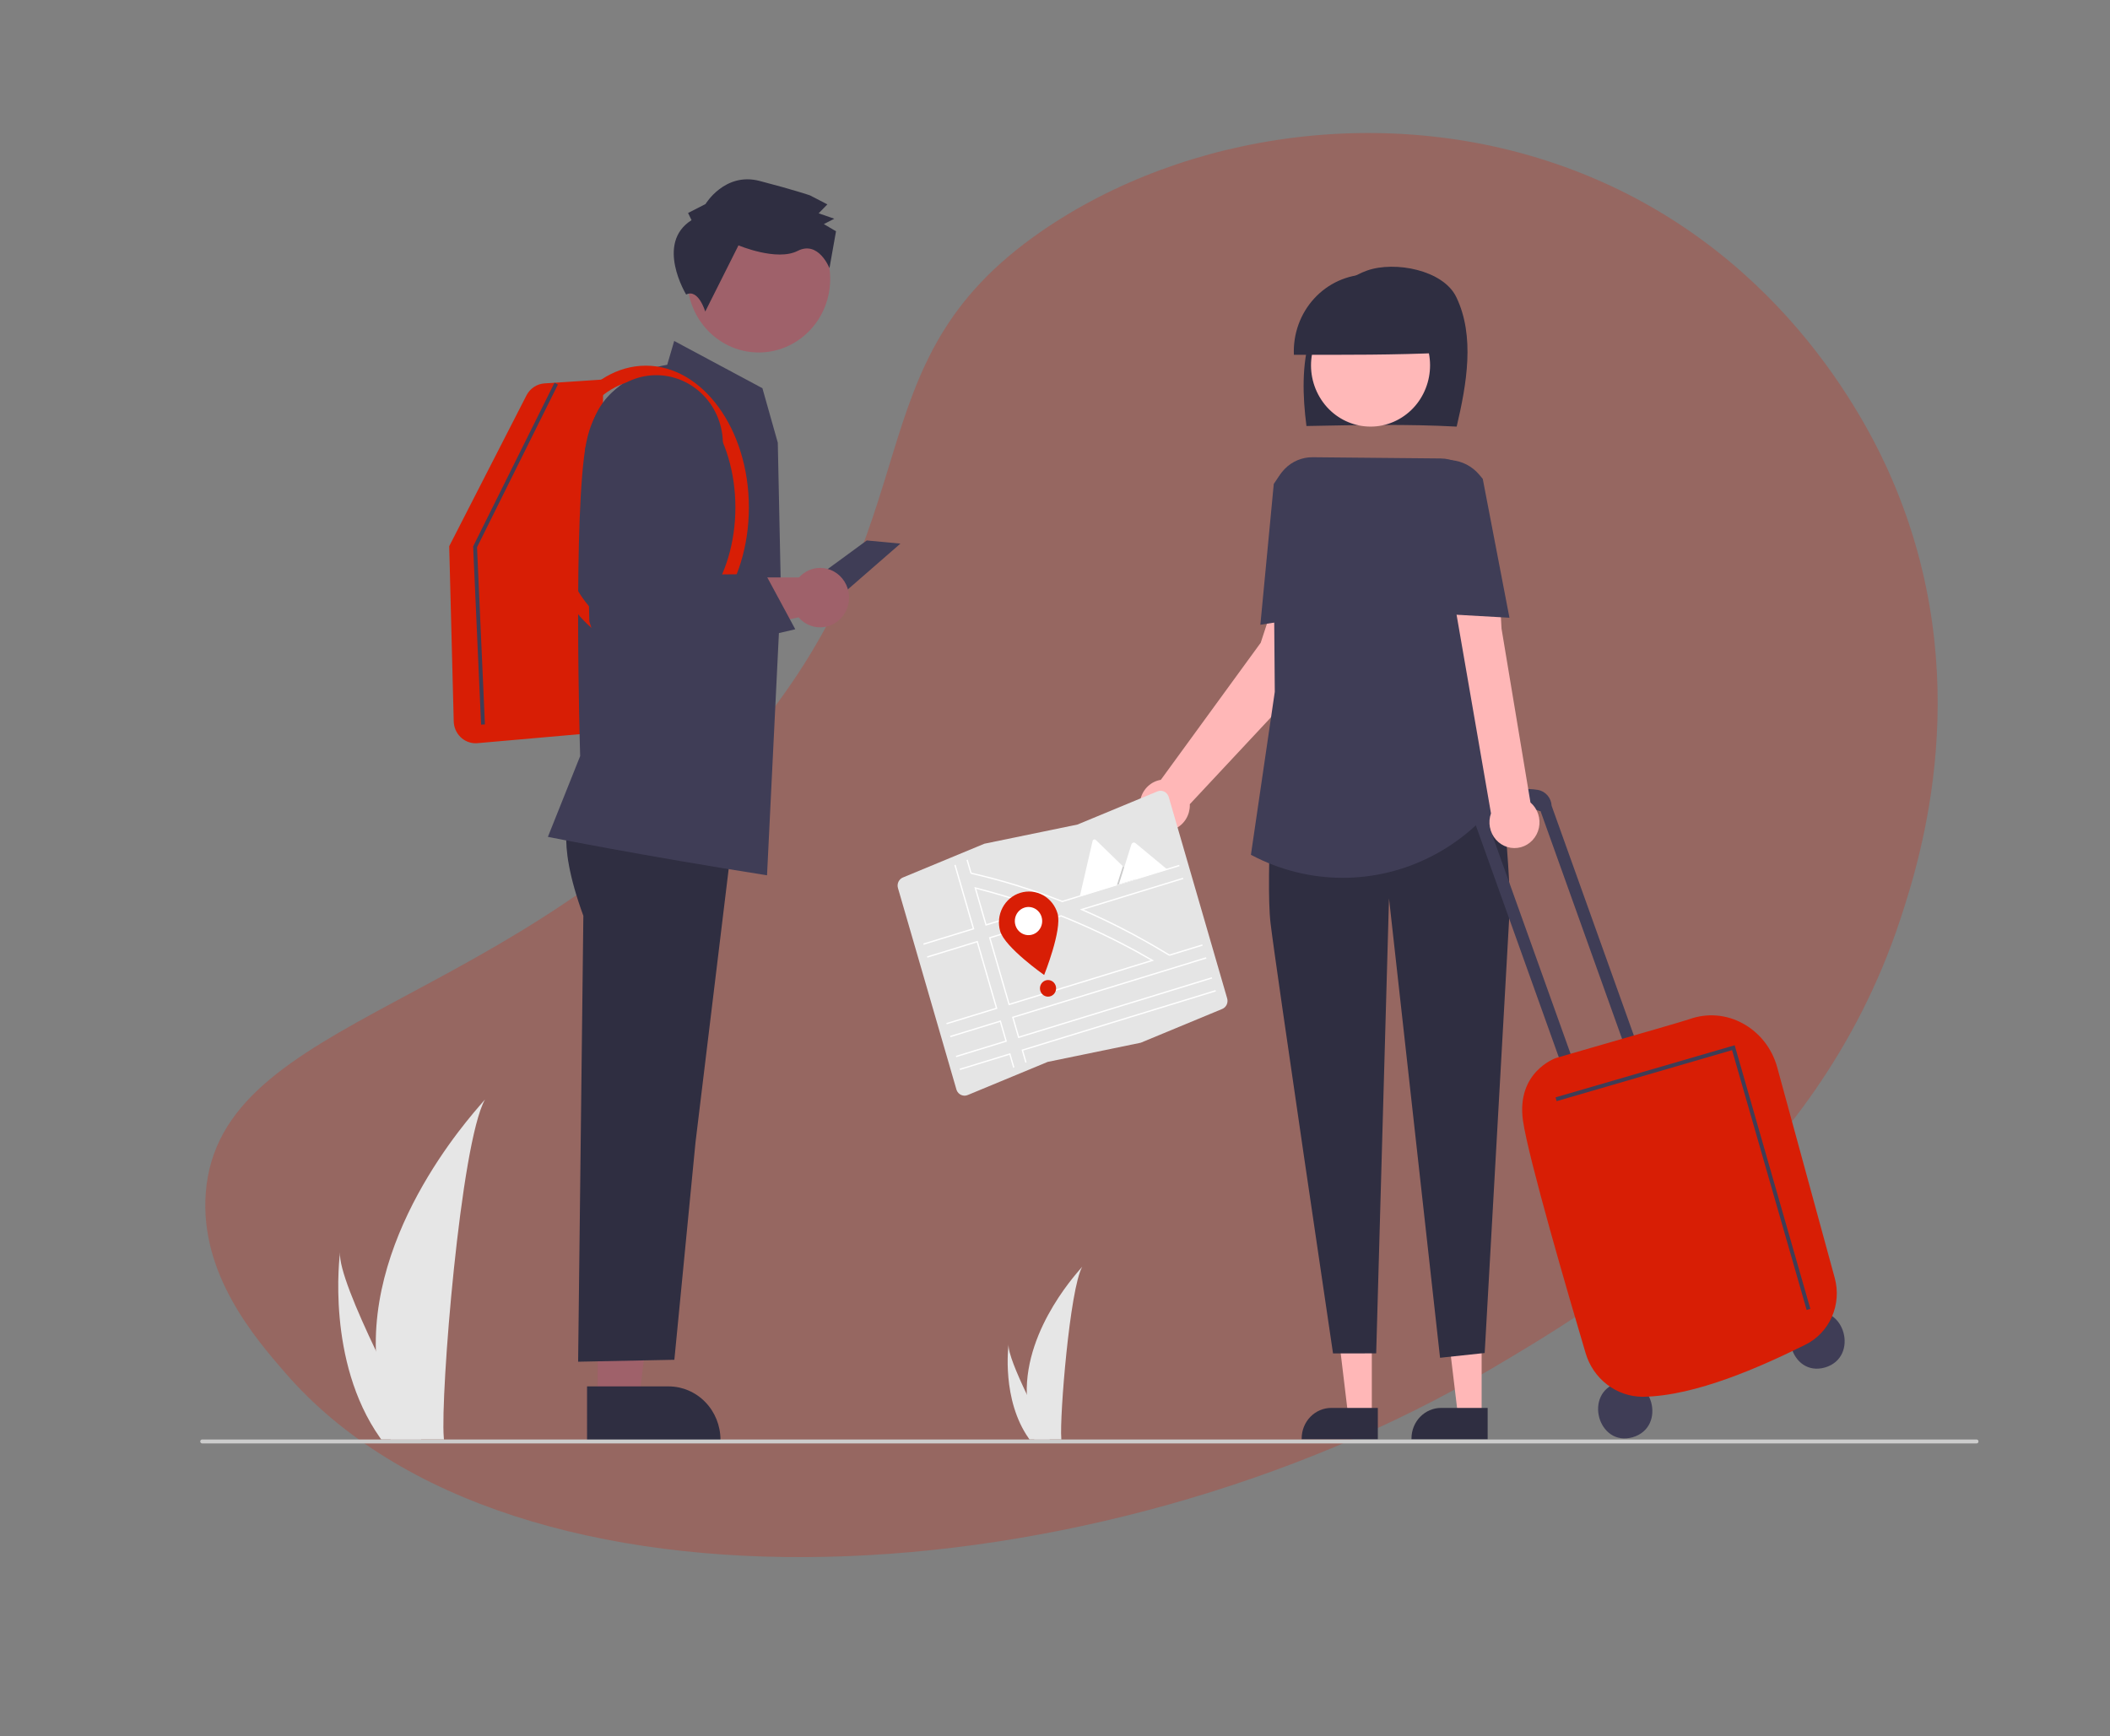 <svg width="706" height="581" viewBox="0 0 706 581" fill="none" xmlns="http://www.w3.org/2000/svg">
<rect x="0" y="0" width="706" height="581" fill="#808080" stroke="none"/>
<path d="M68.849 399.18C73.394 339.154 172.354 338.668 248.548 249.809C314.534 172.838 283.23 122.361 348.523 77.355C396.218 44.466 466.806 33.049 529.48 58.104C598.59 85.724 626.608 145.402 632.984 160.199C661.645 226.522 642.693 286.901 635.755 307.871C607.148 394.241 534.026 437.343 498.958 458.037C367.203 535.732 171.837 547.661 95.383 459.302C85.362 447.742 66.803 426.283 68.849 399.18Z" fill="url(#paint0_linear_134:1956)"/>
<g clip-path="url(#clip0_134:1956)">
<path d="M125.771 451.974C126.028 461.839 127.634 471.618 130.541 481.022C130.606 481.24 130.677 481.455 130.747 481.673H148.547C148.529 481.477 148.509 481.259 148.49 481.022C147.304 466.98 154.084 382.535 162.266 367.92C161.549 369.105 124.391 407.356 125.771 451.974Z" fill="#E6E6E6"/>
<path d="M127.107 481.022C127.255 481.24 127.41 481.458 127.569 481.673H140.923C140.822 481.487 140.705 481.269 140.569 481.022C138.363 476.924 131.833 464.674 125.772 451.974C119.261 438.326 113.283 424.161 113.786 419.034C113.63 420.189 109.123 455.44 127.107 481.022Z" fill="#E6E6E6"/>
<path d="M343.562 466.584C343.692 471.596 344.508 476.564 345.985 481.342C346.018 481.453 346.054 481.562 346.09 481.673H355.133C355.124 481.574 355.114 481.463 355.105 481.342C354.502 474.208 357.946 431.305 362.103 423.88C361.739 424.482 342.86 443.916 343.562 466.584Z" fill="#E6E6E6"/>
<path d="M344.24 481.342C344.316 481.453 344.395 481.564 344.475 481.673H351.26C351.209 481.579 351.149 481.468 351.08 481.342C349.959 479.26 346.642 473.036 343.562 466.584C340.254 459.65 337.217 452.453 337.473 449.848C337.394 450.436 335.104 468.345 344.24 481.342Z" fill="#E6E6E6"/>
<path d="M290.021 180.847L267.001 197.698L281.325 199.277L301.277 181.902L290.021 180.847Z" fill="#3F3D56"/>
<path d="M199.958 468.564L213.804 468.564L220.391 413.603L199.956 413.604L199.958 468.564Z" fill="#9F616A"/>
<path d="M196.426 463.912L223.693 463.911H223.694C228.303 463.911 232.723 465.796 235.981 469.149C239.24 472.503 241.071 477.051 241.071 481.794V482.375L196.427 482.377L196.426 463.912Z" fill="#2F2E41"/>
<path d="M191.254 272.258C191.254 272.258 185.253 279.239 195.189 306.45L193.439 455.655L225.639 455.008L232.716 382.227L245.603 276.019L191.254 272.258Z" fill="#2F2E41"/>
<path d="M159.105 248.705C157.203 248.699 155.377 247.931 154.016 246.564C152.655 245.196 151.865 243.336 151.815 241.379L150.304 182.774L176.159 132.292C176.746 131.155 177.605 130.191 178.655 129.491C179.705 128.791 180.911 128.378 182.159 128.292L201.863 126.99L200.162 245.122L159.746 248.677C159.531 248.696 159.318 248.705 159.105 248.705Z" fill="#D81E05"/>
<path d="M256.646 292.887L256.294 292.831C215.102 286.366 184.017 280.168 183.708 280.106L183.322 280.029L194.12 252.999C194.035 250.175 191.697 170.863 196.172 148.075C200.504 126.016 220.922 122.401 223.249 122.061L225.585 114.094L255.101 129.901L260.249 148.134L261.295 198.107L256.646 292.887Z" fill="#3F3D56"/>
<path d="M216.084 217.231C197.067 217.231 181.596 195.952 181.596 169.796C181.596 143.641 197.067 122.362 216.084 122.362C235.101 122.362 250.572 143.641 250.572 169.796C250.572 195.952 235.101 217.231 216.084 217.231ZM216.084 127.006C199.555 127.006 186.108 146.201 186.108 169.796C186.108 193.391 199.555 212.587 216.084 212.587C232.612 212.587 246.06 193.391 246.06 169.796C246.06 146.201 232.613 127.006 216.084 127.006Z" fill="#D81E05"/>
<path d="M274.424 190.03C273.095 190.03 271.78 190.313 270.562 190.861C269.344 191.409 268.25 192.211 267.348 193.215H217.736L199.563 197.196L202.547 220.88L267.192 206.572C268.262 207.816 269.618 208.764 271.136 209.33C272.654 209.896 274.285 210.061 275.881 209.811C277.478 209.561 278.987 208.904 280.273 207.899C281.559 206.894 282.58 205.574 283.242 204.059C283.905 202.544 284.188 200.882 284.066 199.225C283.944 197.568 283.42 195.97 282.543 194.575C281.666 193.18 280.464 192.033 279.045 191.239C277.627 190.445 276.038 190.03 274.424 190.03Z" fill="#9F616A"/>
<path d="M270.781 110.738C280.119 101.129 280.119 85.548 270.781 75.939C261.443 66.329 246.304 66.329 236.967 75.939C227.629 85.548 227.629 101.129 236.967 110.738C246.304 120.348 261.443 120.348 270.781 110.738Z" fill="#9F616A"/>
<path d="M231.386 73.666L230.227 71.265L236.059 68.283C236.059 68.283 242.494 57.509 254.137 60.537C265.78 63.564 271.018 65.376 271.018 65.376L276.836 68.389L273.916 71.379L279.154 73.191L275.655 74.981L279.727 77.389L277.535 89.736C277.535 89.736 273.894 80.371 266.895 83.95C259.896 87.529 247.094 82.1 247.094 82.1L235.971 104.253C235.971 104.253 233.677 96.487 229.586 98.558C229.585 98.558 219.134 81.428 231.386 73.666Z" fill="#2F2E41"/>
<path d="M439.144 225.157L438.123 205.431L427.808 196.807L421.833 215.073L388.413 260.944C386.833 261.205 385.359 261.926 384.164 263.022C382.97 264.118 382.106 265.543 381.674 267.128C381.241 268.714 381.26 270.394 381.726 271.969C382.193 273.544 383.088 274.949 384.306 276.017C385.524 277.085 387.014 277.772 388.599 277.996C390.184 278.22 391.799 277.972 393.251 277.281C394.704 276.591 395.934 275.486 396.796 274.099C397.658 272.711 398.115 271.098 398.114 269.452C398.114 269.336 398.102 269.223 398.098 269.108L439.144 225.157Z" fill="#FFB7B7"/>
<path d="M459.006 473.767L451.103 473.766L447.343 442.394L459.007 442.395L459.006 473.767Z" fill="#FFB7B7"/>
<path d="M461.021 481.651L435.538 481.65V481.318C435.539 478.611 436.584 476.014 438.444 474.1C440.304 472.186 442.827 471.11 445.457 471.11H445.458L461.022 471.111L461.021 481.651Z" fill="#2F2E41"/>
<path d="M495.75 473.767L487.847 473.766L484.087 442.394L495.751 442.395L495.75 473.767Z" fill="#FFB7B7"/>
<path d="M497.766 481.651L472.283 481.65V481.318C472.283 478.611 473.328 476.014 475.188 474.1C477.048 472.186 479.571 471.11 482.201 471.11H482.202L497.766 471.111L497.766 481.651Z" fill="#2F2E41"/>
<path d="M487.397 142.753C490.743 128.535 493.578 112.498 487.267 99.403C482.889 90.317 466.692 87.258 457.407 90.531C448.122 93.804 441.409 102.685 438.456 112.368C435.504 122.05 435.847 132.484 437.134 142.55C454.21 142.213 471.287 141.875 487.397 142.753Z" fill="#2F2E41"/>
<path d="M468.132 140.237C477.781 134.809 481.328 122.357 476.053 112.426C470.778 102.495 458.679 98.845 449.029 104.274C439.379 109.703 435.833 122.154 441.108 132.085C446.383 142.016 458.482 145.666 468.132 140.237Z" fill="#FFB8B8"/>
<path d="M482.923 118.034C482.987 114.585 482.376 111.158 481.127 107.957C479.878 104.756 478.016 101.846 475.653 99.399C473.289 96.953 470.472 95.021 467.369 93.717C464.265 92.413 460.939 91.765 457.587 91.811C454.235 91.856 450.927 92.594 447.858 93.982C444.789 95.369 442.022 97.377 439.722 99.887C437.422 102.396 435.636 105.356 434.469 108.59C433.303 111.824 432.78 115.266 432.931 118.712C449.975 118.75 467.019 118.787 482.923 118.034Z" fill="#2F2E41"/>
<path d="M426.604 245.721C426.604 245.721 423.363 294.158 425.122 308.934C426.88 323.71 446.027 452.885 446.027 452.885L460.47 452.859L464.758 300.634L481.837 454.338L496.773 452.74L505.246 302.389C505.246 302.389 503.917 246.1 493.118 240.456L426.604 245.721Z" fill="#2F2E41"/>
<path d="M449.258 293.736C438.65 293.732 428.195 291.126 418.76 286.135L418.554 286.027L426.537 231.512L426.019 166.541C426.005 164.758 426.336 162.989 426.993 161.339C427.65 159.689 428.619 158.19 429.845 156.929C431.071 155.669 432.529 154.673 434.133 153.998C435.737 153.324 437.456 152.985 439.189 153.001L482.025 153.406C483.922 153.424 485.795 153.843 487.527 154.638C489.259 155.432 490.814 156.586 492.095 158.025C493.376 159.465 494.355 161.161 494.971 163.006C495.588 164.852 495.829 166.809 495.679 168.755L491.67 220.84L504.927 263.116L502.623 266.268C496.411 274.796 488.354 281.718 479.092 286.486C469.829 291.254 459.615 293.736 449.258 293.736Z" fill="#3F3D56"/>
<path d="M421.715 209.053L426.204 161.915L427.646 159.803C428.634 158.356 429.891 157.124 431.343 156.178C432.795 155.232 434.414 154.59 436.108 154.29C437.801 153.99 439.536 154.037 441.212 154.428C442.888 154.819 444.472 155.548 445.874 156.571L447.11 157.474L445.89 205.243L421.715 209.053Z" fill="#3F3D56"/>
<path d="M605.646 439.348C617.25 436.049 622.202 454.184 610.627 457.588C599.023 460.887 594.071 442.752 605.646 439.348Z" fill="#3F3D56"/>
<path d="M541.306 462.689C552.91 459.39 557.862 477.525 546.287 480.93C534.684 484.228 529.732 466.093 541.306 462.689Z" fill="#3F3D56"/>
<path d="M515.267 271.42L515.446 271.368L545.336 354.881L549.277 353.741L519.173 269.629C519.107 268.333 518.613 267.098 517.772 266.131C516.932 265.163 515.794 264.521 514.55 264.31C499.602 261.877 493.543 275.533 493.543 275.533L493.603 275.624L524.161 361.006L528.102 359.866L498.443 276.996C507.472 267.805 515.267 271.42 515.267 271.42Z" fill="#3F3D56"/>
<path d="M549.523 467.387C545.259 467.349 541.117 465.91 537.702 463.281C534.287 460.652 531.777 456.969 530.538 452.77C524.833 433.554 511.373 387.512 509.59 375.017C507.268 358.749 520.352 354.122 520.644 354.023C520.996 353.901 526.257 352.386 533.537 350.289C545.914 346.724 564.617 341.337 565.305 341.019C568.203 339.982 571.278 339.572 574.337 339.815C577.396 340.059 580.373 340.949 583.082 342.432C585.874 343.943 588.338 346.023 590.325 348.546C592.311 351.068 593.778 353.979 594.638 357.103L613.89 427.593C615.078 431.915 614.745 436.529 612.949 440.622C611.154 444.715 608.011 448.024 604.076 449.966C589.221 457.311 567.434 467.108 549.816 467.385C549.719 467.386 549.62 467.387 549.523 467.387Z" fill="#D81E05"/>
<path d="M512.088 268.531L502.41 210.351L501.33 190.715L485.684 195.99L498.88 272.173C498.347 273.656 498.221 275.261 498.515 276.812C498.809 278.364 499.512 279.802 500.546 280.97C501.581 282.139 502.908 282.991 504.382 283.436C505.856 283.88 507.421 283.899 508.904 283.49C510.388 283.08 511.734 282.259 512.794 281.116C513.855 279.973 514.59 278.552 514.919 277.007C515.248 275.463 515.157 273.856 514.658 272.361C514.159 270.866 513.27 269.541 512.088 268.531V268.531Z" fill="#FFB7B7"/>
<path d="M505.057 206.701L480.636 205.334L474.899 157.914L475.457 157.416C476.832 156.188 478.43 155.252 480.157 154.661C481.885 154.071 483.709 153.837 485.524 153.974C487.34 154.111 489.111 154.615 490.737 155.458C492.362 156.301 493.81 157.466 494.997 158.887L496.126 160.239L496.143 160.324L505.057 206.701Z" fill="#3F3D56"/>
<path d="M604.504 438.338L579.544 351.395L520.85 368.465L520.5 367.189L580.419 349.762L580.6 350.391L605.74 437.962L604.504 438.338Z" fill="#3F3D56"/>
<path d="M160.968 242.471L158.31 182.829L185.535 128.061L186.682 128.665L159.614 183.12L162.256 242.41L160.968 242.471Z" fill="#3F3D56"/>
<path d="M661.355 483H67.645C67.474 483 67.31 482.93 67.189 482.806C67.068 482.681 67 482.513 67 482.337C67 482.161 67.068 481.992 67.189 481.867C67.31 481.743 67.474 481.673 67.645 481.673H661.355C661.526 481.673 661.69 481.743 661.811 481.867C661.932 481.992 662 482.161 662 482.337C662 482.513 661.932 482.681 661.811 482.806C661.69 482.93 661.526 483 661.355 483Z" fill="#CCCCCC"/>
<path d="M202.864 225.319L197.191 207.951L195.818 150.055L198.236 141.841C199.106 138.884 200.547 136.139 202.473 133.769C204.399 131.4 206.769 129.455 209.443 128.051C212.117 126.647 215.038 125.813 218.033 125.599C221.027 125.385 224.033 125.795 226.87 126.805C229.706 127.815 232.316 129.404 234.541 131.477C236.767 133.549 238.563 136.063 239.822 138.867C241.081 141.672 241.777 144.709 241.868 147.796C241.96 150.884 241.444 153.959 240.353 156.837L227.396 191.007L228.055 192.322L256.126 192.088L266.097 210.56L202.864 225.319Z" fill="#3F3D56"/>
<path d="M381.69 348.915L381.67 348.919L350.557 355.329L323.792 366.421C323.446 366.565 323.076 366.637 322.703 366.633C322.33 366.629 321.962 366.55 321.618 366.399C321.275 366.249 320.964 366.03 320.703 365.756C320.442 365.482 320.236 365.158 320.096 364.802C320.064 364.718 320.035 364.633 320.01 364.546L300.457 297.168C300.251 296.47 300.308 295.718 300.616 295.061C300.923 294.404 301.459 293.889 302.118 293.62L329.372 282.324L329.392 282.32L360.505 275.91L387.269 264.817C387.968 264.528 388.75 264.536 389.443 264.839C390.137 265.143 390.684 265.718 390.965 266.437C390.998 266.521 391.027 266.606 391.052 266.692L410.605 334.071C410.81 334.769 410.754 335.521 410.446 336.178C410.139 336.835 409.603 337.349 408.944 337.619L381.69 348.915Z" fill="#E5E5E5"/>
<path d="M348.303 303.656C341.169 301.064 333.794 298.794 326.387 296.909L326.015 296.814L329.776 309.775L348.937 303.886L348.303 303.656ZM330.069 309.215L326.653 297.441C333.703 299.247 340.719 301.402 347.524 303.85L330.069 309.215ZM385.69 321.175C382.369 319.242 379 317.392 375.583 315.623C374.641 315.134 373.696 314.653 372.748 314.179C366.963 311.282 361.089 308.642 355.126 306.257L355.057 306.229L330.901 313.653L337.498 336.385L386.137 321.435L385.69 321.175ZM337.791 335.825L331.445 313.955L355.038 306.704C360.788 309.005 366.472 311.554 372.09 314.351C373.065 314.836 374.037 315.328 375.006 315.828C378.389 317.572 381.73 319.398 385.027 321.307L337.791 335.825ZM385.69 321.175C382.369 319.242 379 317.392 375.583 315.623C374.641 315.134 373.696 314.653 372.748 314.179C366.963 311.282 361.089 308.642 355.126 306.257L355.057 306.229L330.901 313.653L337.498 336.385L386.137 321.435L385.69 321.175ZM337.791 335.825L331.445 313.955L355.038 306.704C360.788 309.005 366.472 311.554 372.09 314.351C373.065 314.836 374.037 315.328 375.006 315.828C378.389 317.572 381.73 319.398 385.027 321.307L337.791 335.825ZM348.303 303.656C341.169 301.064 333.794 298.794 326.387 296.909L326.015 296.814L329.776 309.775L348.937 303.886L348.303 303.656ZM330.069 309.215L326.653 297.441C333.703 299.247 340.719 301.402 347.524 303.85L330.069 309.215ZM348.303 303.656C341.169 301.064 333.794 298.794 326.387 296.909L326.015 296.814L329.776 309.775L348.937 303.886L348.303 303.656ZM330.069 309.215L326.653 297.441C333.703 299.247 340.719 301.402 347.524 303.85L330.069 309.215ZM385.69 321.175C382.369 319.242 379 317.392 375.583 315.623C374.641 315.134 373.696 314.653 372.748 314.179C366.963 311.282 361.089 308.642 355.126 306.257L355.057 306.229L330.901 313.653L337.498 336.385L386.137 321.435L385.69 321.175ZM337.791 335.825L331.445 313.955L355.038 306.704C360.788 309.005 366.472 311.554 372.09 314.351C373.065 314.836 374.037 315.328 375.006 315.828C378.389 317.572 381.73 319.398 385.027 321.307L337.791 335.825ZM317.898 346.633L318.023 347.064L334.561 341.981L336.374 348.229L319.836 353.312L319.962 353.743L336.918 348.532L334.855 341.421L317.898 346.633ZM341.812 351.252L343.079 355.618L343.486 355.449L342.356 351.554L406.84 331.735L406.715 331.304L341.812 351.252ZM403.651 320.746L403.526 320.315L338.623 340.263L340.686 347.373L405.589 327.426L405.464 326.995L340.98 346.814L339.167 340.565L403.651 320.746ZM355.45 301.415C345.566 297.506 335.413 294.361 325.075 292.005L323.809 287.642L323.402 287.81L324.678 292.207L325.106 292.473C335.404 294.826 345.517 297.964 355.363 301.861L355.432 301.889L394.679 289.827L394.554 289.396L355.45 301.415ZM325.463 310.631L308.926 315.713L309.051 316.144L326.007 310.933L319.738 289.328L319.331 289.497L325.463 310.631ZM395.804 293.705L361.302 304.309L361.864 304.552C367.156 306.844 372.434 309.377 377.698 312.152C378.446 312.546 379.194 312.946 379.941 313.351C383.657 315.359 387.344 317.479 391.003 319.711L391.409 319.815L402.401 316.437L402.275 316.006L391.31 319.376C387.69 317.166 384.037 315.062 380.35 313.064C379.613 312.664 378.874 312.269 378.135 311.878C372.982 309.154 367.801 306.655 362.593 304.382L395.929 294.136L395.804 293.705ZM321.087 357.621L321.212 358.052L337.75 352.969L339.008 357.305L339.415 357.136L338.043 352.41L321.087 357.621ZM310.176 320.023L310.301 320.454L326.839 315.371L333.185 337.241L316.648 342.323L316.773 342.754L333.729 337.543L327.133 314.811L310.176 320.023ZM348.303 303.656C341.169 301.064 333.794 298.794 326.387 296.909L326.015 296.814L329.776 309.775L348.937 303.886L348.303 303.656ZM330.069 309.215L326.653 297.441C333.703 299.247 340.719 301.402 347.524 303.85L330.069 309.215ZM385.69 321.175C382.369 319.242 379 317.392 375.583 315.623C374.641 315.134 373.696 314.653 372.748 314.179C366.963 311.282 361.089 308.642 355.126 306.257L355.057 306.229L330.901 313.653L337.498 336.385L386.137 321.435L385.69 321.175ZM337.791 335.825L331.445 313.955L355.038 306.704C360.788 309.005 366.472 311.554 372.09 314.351C373.065 314.836 374.037 315.328 375.006 315.828C378.389 317.572 381.73 319.398 385.027 321.307L337.791 335.825ZM348.303 303.656C341.169 301.064 333.794 298.794 326.387 296.909L326.015 296.814L329.776 309.775L348.937 303.886L348.303 303.656ZM330.069 309.215L326.653 297.441C333.703 299.247 340.719 301.402 347.524 303.85L330.069 309.215ZM385.69 321.175C382.369 319.242 379 317.392 375.583 315.623C374.641 315.134 373.696 314.653 372.748 314.179C366.963 311.282 361.089 308.642 355.126 306.257L355.057 306.229L330.901 313.653L337.498 336.385L386.137 321.435L385.69 321.175ZM337.791 335.825L331.445 313.955L355.038 306.704C360.788 309.005 366.472 311.554 372.09 314.351C373.065 314.836 374.037 315.328 375.006 315.828C378.389 317.572 381.73 319.398 385.027 321.307L337.791 335.825Z" fill="white"/>
<path d="M353.859 305.685C355.442 311.142 349.369 326.249 349.369 326.249C349.369 326.249 336.241 317.044 334.657 311.587C333.897 308.966 334.179 306.142 335.442 303.736C336.705 301.33 338.844 299.538 341.391 298.755C343.937 297.973 346.681 298.263 349.019 299.563C351.358 300.862 353.098 303.065 353.859 305.685H353.859Z" fill="#D81E05"/>
<path d="M348.522 306.857C348.782 307.751 348.778 308.703 348.511 309.594C348.244 310.485 347.727 311.275 347.024 311.863C346.321 312.452 345.465 312.812 344.563 312.9C343.661 312.987 342.754 312.797 341.957 312.354C341.16 311.911 340.508 311.235 340.085 310.411C339.661 309.586 339.484 308.652 339.577 307.724C339.67 306.797 340.028 305.918 340.605 305.2C341.183 304.482 341.955 303.956 342.823 303.69C343.399 303.512 344.004 303.453 344.602 303.516C345.201 303.58 345.781 303.764 346.311 304.058C346.84 304.352 347.308 304.751 347.687 305.231C348.067 305.711 348.351 306.264 348.522 306.857Z" fill="white"/>
<path d="M350.666 333.497C352.157 333.497 353.367 332.252 353.367 330.717C353.367 329.182 352.157 327.937 350.666 327.937C349.174 327.937 347.965 329.182 347.965 330.717C347.965 332.252 349.174 333.497 350.666 333.497Z" fill="#D81E05"/>
<path d="M380.138 294.169L361.367 299.938C361.343 299.946 361.319 299.951 361.295 299.954L365.58 281.4C365.606 281.284 365.661 281.178 365.739 281.092C365.818 281.006 365.917 280.942 366.027 280.909C366.137 280.875 366.254 280.872 366.365 280.899C366.477 280.927 366.579 280.985 366.662 281.067L375.702 289.856L376.135 290.277L380.138 294.169Z" fill="white"/>
<path opacity="0.2" d="M380.138 294.169L373.729 296.139L375.51 290.469L375.638 290.06L375.703 289.856L376.135 290.277L380.138 294.169Z" fill="black"/>
<path d="M390.589 290.957L374.354 295.947L376.135 290.277L376.263 289.868L378.584 282.479C378.63 282.363 378.698 282.259 378.786 282.172C378.873 282.085 378.977 282.018 379.091 281.975C379.205 281.932 379.326 281.914 379.448 281.923C379.569 281.932 379.687 281.966 379.794 282.025C379.822 282.043 379.849 282.062 379.875 282.083L390.589 290.957Z" fill="white"/>
</g>
<defs>
<linearGradient id="paint0_linear_134:1956" x1="262.581" y1="24.618" x2="415.066" y2="477.788" gradientUnits="userSpaceOnUse">
<stop stop-color="#D81E05" stop-opacity="0.25"/>
<stop offset="0.477" stop-color="#D81E05" stop-opacity="0.25"/>
</linearGradient>
<clipPath id="clip0_134:1956">
<rect width="595" height="423" fill="white" transform="translate(67 60)"/>
</clipPath>
</defs>
</svg>
